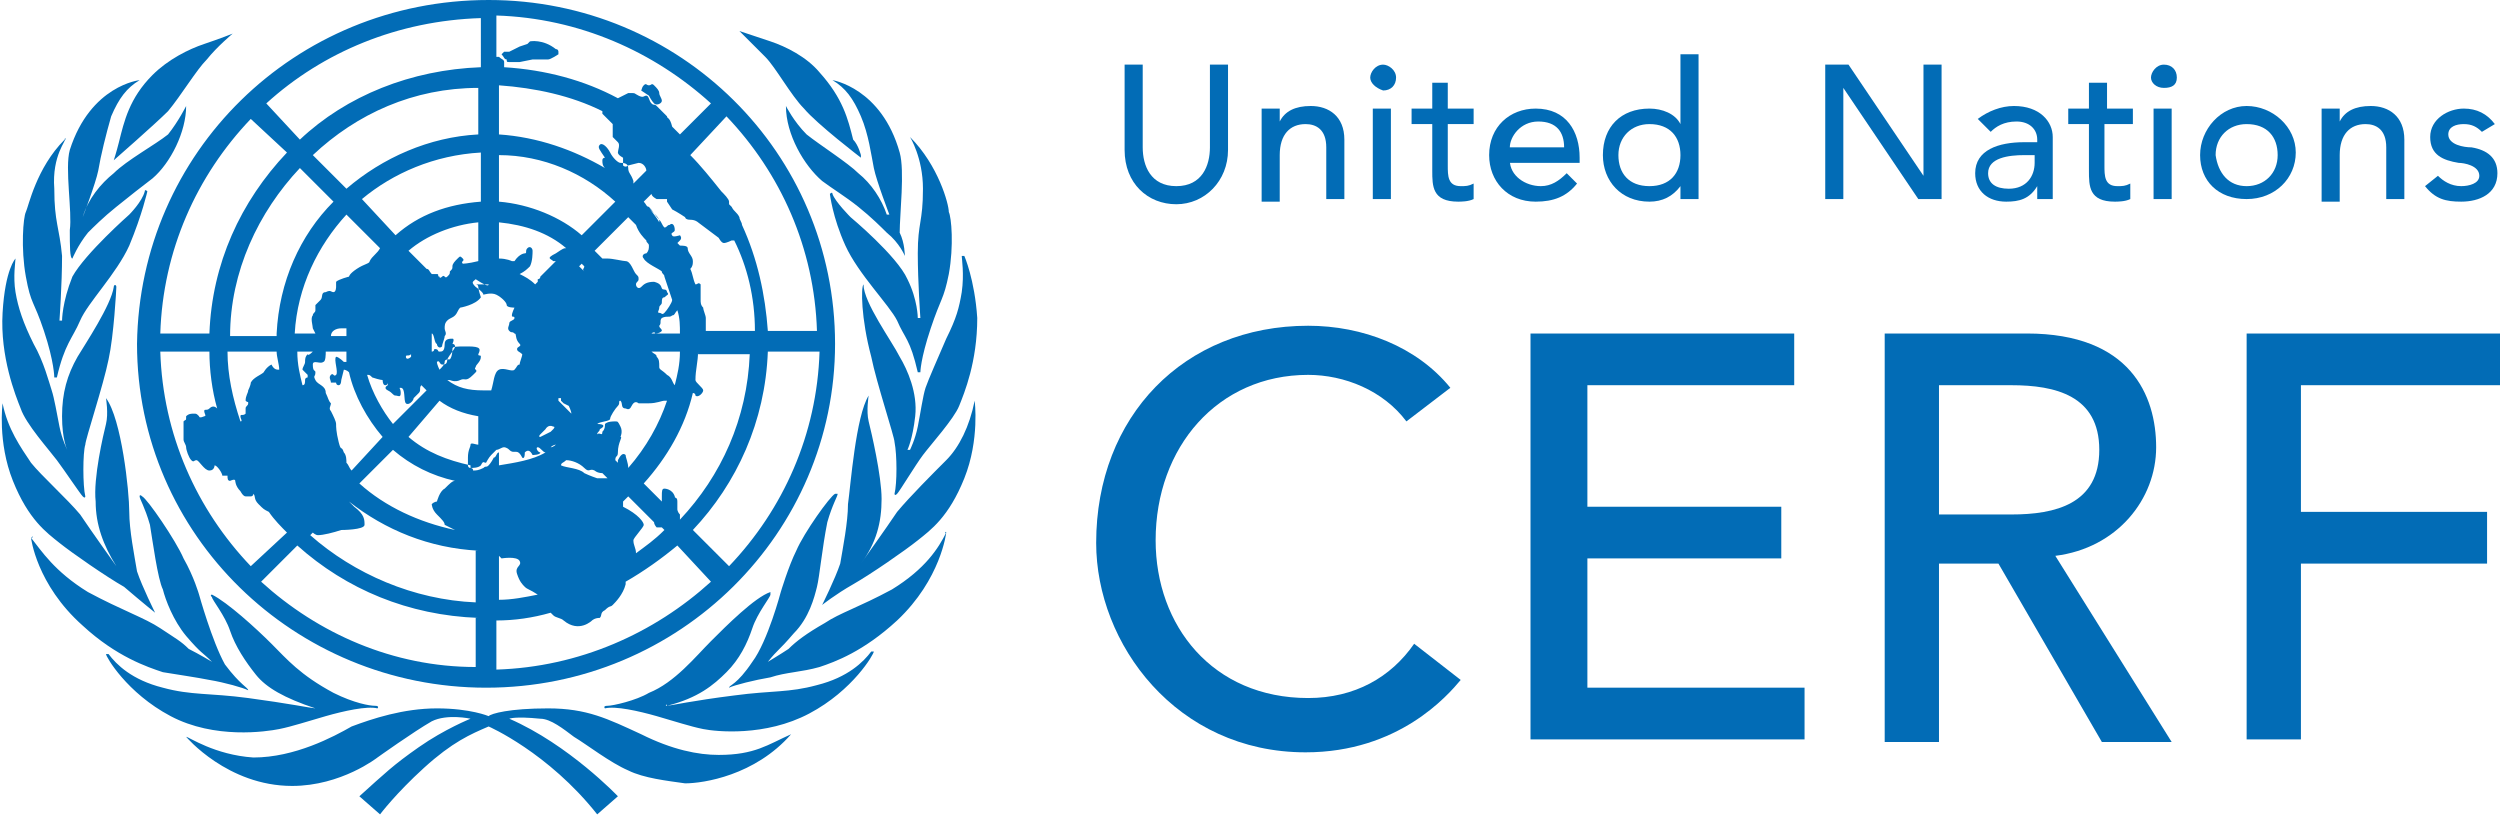 <?xml version="1.0" encoding="utf-8"?>
<!-- Generator: Adobe Illustrator 21.0.0, SVG Export Plug-In . SVG Version: 6.00 Build 0)  -->
<svg version="1.1" id="Layer_1" xmlns="http://www.w3.org/2000/svg" xmlns:xlink="http://www.w3.org/1999/xlink" x="0px" y="0px"
	 viewBox="0 0 96.7 31.7" style="enable-background:new 0 0 96.7 31.7;" xml:space="preserve">
<style type="text/css">
	.st0{fill:#026CB6;}
	.st1{fill-rule:evenodd;clip-rule:evenodd;fill:#026CB6;}
</style>
<g>
	<g>
		<g>
			<path class="st0" d="M44.2,2.5v3.2c0,0.7,0.3,1.5,1.3,1.5c1,0,1.3-0.8,1.3-1.5V2.5h0.7v3.3c0,1.2-0.9,2.1-2,2.1
				c-1.1,0-2-0.8-2-2.1V2.5H44.2z"/>
			<path class="st0" d="M48.8,4.2h0.7v0.5h0c0.2-0.4,0.6-0.6,1.2-0.6c0.7,0,1.3,0.4,1.3,1.3v2.3h-0.7V5.7c0-0.7-0.4-0.9-0.8-0.9
				c-0.6,0-1,0.4-1,1.2v1.8h-0.7V4.2z"/>
			<path class="st0" d="M53.5,2.5C53.7,2.5,54,2.7,54,3s-0.2,0.5-0.5,0.5C53.2,3.4,53,3.2,53,3S53.2,2.5,53.5,2.5z M53.1,4.2h0.7
				v3.5h-0.7V4.2z"/>
			<path class="st0" d="M57,4.8h-1v1.6c0,0.4,0,0.8,0.5,0.8c0.2,0,0.3,0,0.5-0.1v0.6c-0.2,0.1-0.5,0.1-0.6,0.1c-1,0-1-0.6-1-1.2V4.8
				h-0.8V4.2h0.8v-1H56v1h1V4.8z"/>
			<path class="st0" d="M58.4,6.2c0,0.6,0.6,1,1.2,1c0.4,0,0.7-0.2,1-0.5L61,7.1c-0.4,0.5-0.9,0.7-1.6,0.7c-1.1,0-1.8-0.8-1.8-1.8
				c0-1.1,0.8-1.8,1.8-1.8c1.2,0,1.7,0.9,1.7,1.9v0.2H58.4z M60.5,5.7c0-0.6-0.3-1-1-1c-0.7,0-1.1,0.6-1.1,1H60.5z"/>
			<path class="st0" d="M65.7,7.7H65V7.2h0c-0.3,0.4-0.7,0.6-1.2,0.6C62.7,7.8,62,7,62,6c0-1.1,0.7-1.8,1.8-1.8c0.5,0,1,0.2,1.2,0.6
				h0V2.1h0.7V7.7z M65,6c0-0.7-0.4-1.2-1.2-1.2c-0.7,0-1.2,0.5-1.2,1.2c0,0.7,0.4,1.2,1.2,1.2C64.6,7.2,65,6.7,65,6z"/>
			<path class="st0" d="M70.6,2.5h0.9l2.9,4.3h0V2.5h0.7v5.2h-0.9l-2.9-4.3h0v4.3h-0.7V2.5z"/>
			<path class="st0" d="M76.5,4.6c0.4-0.3,0.9-0.5,1.4-0.5c1,0,1.5,0.6,1.5,1.2v1.8c0,0.2,0,0.5,0,0.6h-0.6c0-0.2,0-0.4,0-0.5h0
				c-0.3,0.5-0.7,0.6-1.2,0.6c-0.7,0-1.2-0.4-1.2-1.1c0-0.9,0.9-1.2,1.9-1.2h0.5V5.4c0-0.4-0.3-0.7-0.8-0.7c-0.5,0-0.8,0.2-1,0.4
				L76.5,4.6z M78.3,6c-0.6,0-1.4,0.1-1.4,0.7c0,0.4,0.3,0.6,0.8,0.6c0.7,0,1-0.5,1-1V6H78.3z"/>
			<path class="st0" d="M82.4,4.8h-1v1.6c0,0.4,0,0.8,0.5,0.8c0.2,0,0.3,0,0.5-0.1v0.6c-0.2,0.1-0.5,0.1-0.6,0.1c-1,0-1-0.6-1-1.2
				V4.8H80V4.2h0.8v-1h0.7v1h1V4.8z"/>
			<path class="st0" d="M83.7,2.5c0.3,0,0.5,0.2,0.5,0.5S84,3.4,83.7,3.4S83.2,3.2,83.2,3S83.4,2.5,83.7,2.5z M83.4,4.2H84v3.5h-0.7
				V4.2z"/>
			<path class="st0" d="M86.9,4.1c1,0,1.9,0.8,1.9,1.8c0,1-0.8,1.8-1.9,1.8S85.1,7,85.1,6C85.1,5,85.9,4.1,86.9,4.1z M86.9,7.2
				c0.7,0,1.2-0.5,1.2-1.2c0-0.7-0.4-1.2-1.2-1.2c-0.7,0-1.2,0.5-1.2,1.2C85.8,6.7,86.2,7.2,86.9,7.2z"/>
			<path class="st0" d="M89.8,4.2h0.7v0.5h0c0.2-0.4,0.6-0.6,1.2-0.6c0.7,0,1.3,0.4,1.3,1.3v2.3h-0.7V5.7c0-0.7-0.4-0.9-0.8-0.9
				c-0.6,0-1,0.4-1,1.2v1.8h-0.7V4.2z"/>
			<path class="st0" d="M96,5.1c-0.2-0.2-0.4-0.3-0.7-0.3c-0.3,0-0.6,0.1-0.6,0.4c0,0.4,0.6,0.5,0.9,0.5c0.6,0.1,1,0.4,1,1
				c0,0.8-0.7,1.1-1.4,1.1c-0.6,0-1-0.1-1.4-0.6l0.5-0.4c0.2,0.2,0.5,0.4,0.9,0.4c0.3,0,0.7-0.1,0.7-0.4c0-0.4-0.6-0.5-0.8-0.5
				c-0.6-0.1-1.1-0.3-1.1-1c0-0.7,0.7-1.1,1.3-1.1c0.5,0,0.9,0.2,1.2,0.6L96,5.1z"/>
			<path class="st0" d="M54.4,16.3c-0.9-1.2-2.4-1.8-3.8-1.8c-3.5,0-5.9,2.8-5.9,6.4c0,3.3,2.2,6.1,5.9,6.1c1.8,0,3.2-0.8,4.1-2.1
				l1.8,1.4c-0.5,0.6-2.4,2.8-6,2.8c-5,0-8.1-4.2-8.1-8.1c0-4.9,3.4-8.4,8.2-8.4c2.1,0,4.2,0.8,5.5,2.4L54.4,16.3z"/>
			<path class="st0" d="M59.2,12.9h10.2v2h-8v4.7h7.5v2h-7.5v5h8.4v2H59.2V12.9z"/>
			<path class="st0" d="M72.9,12.9h5.5c4,0,5,2.4,5,4.4c0,2-1.5,3.9-3.9,4.2l4.5,7.2h-2.7l-4-6.9H75v6.9h-2.1V12.9z M75,19.9h2.8
				c1.7,0,3.4-0.4,3.4-2.5c0-2.1-1.7-2.5-3.4-2.5H75V19.9z"/>
			<path class="st0" d="M86.8,12.9h9.9v2H89v4.9h7.2v2H89v6.8h-2.1V12.9z"/>
		</g>
	</g>
	<g>
		<path class="st1" d="M21.4,16.5c-0.2-0.1-0.3,0.1-0.3,0.1l-0.2,0.2c0,0-0.1,0.1,0,0.1c0,0,0.2-0.1,0.2-0.1l0.2-0.1l0.1-0.1
			C21.4,16.6,21.5,16.5,21.4,16.5 M27,13.6c0,0.4-0.1,0.7-0.1,1.1c0,0.1,0.3,0.3,0.3,0.4c0,0.1-0.2,0.3-0.3,0.2
			c0-0.1-0.1-0.1-0.1-0.1c-0.3,1.3-1,2.5-1.9,3.5l0.7,0.7c0-0.1,0-0.1,0-0.2c0-0.2,0-0.3,0.1-0.3c0,0,0.3,0,0.4,0.3
			c0,0.1,0.1,0,0.1,0.2c0,0.1,0,0.3,0,0.3s0,0.1,0.1,0.2c0,0.1,0,0.1,0,0.2c1.6-1.7,2.6-3.9,2.7-6.4H27z M24.6,21.4
			c0.4-0.3,0.7-0.5,1.1-0.9l-0.1-0.1c-0.1,0-0.1,0-0.2,0c0,0-0.1-0.1-0.1-0.2l-1-1c-0.1,0.1-0.2,0.2-0.2,0.2l0,0.2
			c0.6,0.3,0.8,0.6,0.8,0.7c0,0.1-0.4,0.5-0.4,0.6C24.5,21.1,24.6,21.2,24.6,21.4C24.6,21.4,24.6,21.4,24.6,21.4z M19.3,21.5v1.7
			c0.5,0,1-0.1,1.5-0.2c-0.3-0.2-0.4-0.2-0.5-0.3c-0.1-0.1-0.2-0.2-0.3-0.5c-0.1-0.3,0.2-0.3,0.1-0.5c-0.1-0.2-0.7-0.1-0.7-0.1
			S19.5,21.7,19.3,21.5z M18.5,21.3c-1.9-0.1-3.6-0.8-5-1.9c0.1,0.1,0.2,0.2,0.2,0.2c0.4,0.3,0.4,0.5,0.4,0.7c0,0.2-0.9,0.2-0.9,0.2
			l0,0c-0.3,0.1-0.7,0.2-0.9,0.2c-0.1,0-0.2-0.1-0.2-0.1l-0.1,0.1c1.7,1.5,4,2.5,6.4,2.6V21.3z M10.8,14.3c0-0.2-0.1-0.5-0.1-0.7
			H8.8c0,0.9,0.2,1.8,0.5,2.7c0,0,0,0,0,0c0.1,0,0-0.1,0-0.2c0-0.1,0.1,0,0.2-0.1c0-0.1,0-0.1,0-0.2c0-0.1,0.1-0.1,0.1-0.2
			c0-0.1,0,0-0.1-0.1c0-0.2,0.1-0.3,0.1-0.4c0,0,0.1-0.2,0.1-0.3c0.1-0.2,0.4-0.3,0.5-0.4c0,0,0.1-0.2,0.3-0.3
			C10.6,14.3,10.7,14.3,10.8,14.3z M10.7,12.9c0.1-2,0.9-3.8,2.2-5.1l-1.3-1.3c-1.6,1.7-2.7,4-2.7,6.5H10.7z M13.4,7.3
			c1.4-1.2,3.2-2,5.1-2.1V3.4C16,3.4,13.8,4.4,12.1,6L13.4,7.3z M19.3,5.2c1.5,0.1,2.9,0.6,4.1,1.3c-0.1-0.1-0.1-0.2-0.1-0.3
			c0-0.1,0.1-0.1,0.1-0.1c-0.2-0.3-0.3-0.4-0.2-0.5c0.1-0.1,0.3,0.1,0.4,0.3c0.1,0.2,0.3,0.4,0.4,0.4c0.1,0,0.3,0,0.3,0.2
			c0,0.2,0.1,0.2,0.2,0.5c0,0,0,0.1,0,0.1L25,6.6c0-0.1-0.1-0.3-0.3-0.3l-0.4,0.1c0,0-0.1,0.1-0.2,0c0-0.1,0-0.3,0-0.3
			S23.9,6,23.9,5.9c0-0.1,0.1-0.3,0-0.4c-0.1-0.1-0.2-0.2-0.2-0.2S23.7,5,23.7,4.8c-0.1-0.1-0.4-0.4-0.4-0.4s0,0,0-0.1
			c-1.2-0.6-2.6-0.9-4-1V5.2z M24.9,7.8C25,7.9,25,8,25.1,8c0.1,0.2,0.3,0.3,0.4,0.5c0.1,0.1,0.1,0.2,0.2,0.3c0.1,0,0.1-0.1,0.2-0.1
			c0.1-0.1,0.2,0,0.2,0.2C26.1,9,25.9,9,26,9.1c0,0.1,0.3,0,0.3,0c0,0,0.1,0.1,0,0.2c-0.1,0.1-0.1,0.1-0.1,0.1c0,0,0.1,0.1,0.1,0.1
			c0.1,0,0.3,0,0.3,0.1c0,0.2,0.2,0.3,0.2,0.5c0,0.1,0,0.2-0.1,0.3c0.1,0.2,0.1,0.4,0.2,0.6c0.1,0,0.1-0.1,0.2,0c0,0,0,0,0,0
			s0,0.2,0,0.3c0,0.1,0,0.2,0,0.3c0,0.1,0,0.2,0.1,0.3c0,0.1,0.1,0.3,0.1,0.4l0,0c0,0.2,0,0.3,0,0.5h1.9c0-1.3-0.3-2.5-0.8-3.5
			c0,0-0.1,0-0.1,0c0,0-0.2,0.1-0.3,0.1c-0.1,0-0.2-0.2-0.2-0.2S27,8.6,27,8.6c0,0-0.1-0.1-0.3-0.1c-0.2,0-0.2-0.1-0.2-0.1
			S26.2,8.2,26,8.1l-0.2-0.3c0,0,0-0.1,0-0.1c0,0-0.4,0-0.4,0s-0.2-0.1-0.2-0.2L24.9,7.8C24.9,7.8,24.9,7.8,24.9,7.8z M32.3,13.3
			c0,7.3-6,13.3-13.5,13.3c-7.4,0-13.5-5.9-13.5-13.3C5.4,5.9,11.4,0,18.9,0C26.3,0,32.3,5.9,32.3,13.3z M18.9,11L18.9,11
			c-0.2,0-0.4,0-0.5,0c0,0,0.1,0,0.1,0.1c0,0.1,0.1,0.4,0.1,0.4c-0.2,0.3-0.8,0.4-0.8,0.4c-0.1,0.1-0.1,0.2-0.2,0.3
			c-0.1,0.1-0.2,0.1-0.3,0.2c-0.1,0.1-0.1,0.2-0.1,0.3c0,0.1,0.1,0.2,0,0.3c0,0.1-0.1,0.3-0.1,0.4c-0.1,0.1-0.2,0-0.2-0.1
			c-0.1,0-0.1-0.4-0.2-0.4c0,0,0,0,0,0c0,0.1,0,0.1,0,0.2c0,0.2,0,0.3,0,0.5c0.1,0,0.1-0.1,0.1-0.1c0.2,0,0.1,0.1,0.2,0.1
			c0.1,0,0.2,0,0.2-0.3c0-0.2,0.2-0.2,0.3-0.2c0.1,0,0,0.2,0,0.2c0,0,0.1,0,0.1,0.1c0,0.1-0.2,0.3-0.3,0.5c0,0.2-0.1,0.2-0.2,0.2
			c-0.1,0-0.1-0.2-0.2-0.1c0,0.1,0.1,0.3,0.1,0.3c0.1-0.1,0.2-0.2,0.2-0.3c0-0.1,0.1-0.1,0.2-0.1c0.1-0.1,0.1-0.4,0.1-0.4
			c0-0.1,0.1-0.1,0.6-0.1c0.5,0,0.5,0.1,0.4,0.3c0,0.1,0.1,0,0.1,0.1c0,0.2-0.2,0.3-0.2,0.4c-0.1,0.1,0.1,0.1,0,0.2
			c-0.1,0.1-0.1,0.1-0.1,0.1c-0.3,0.3-0.3,0.1-0.5,0.2c-0.2,0.1-0.4,0-0.4,0c0,0-0.1,0-0.1,0c0.4,0.3,0.8,0.4,1.4,0.4
			c0.1,0,0.2,0,0.3,0c0.1-0.3,0.1-0.7,0.3-0.8c0.2-0.1,0.5,0.1,0.6,0c0.1-0.1,0.1-0.2,0.2-0.2c0-0.1,0.1-0.3,0.1-0.4
			c-0.1-0.1-0.2-0.1-0.2-0.2c0-0.1,0.2-0.1,0.1-0.2c-0.2-0.2-0.1-0.4-0.2-0.4c-0.1-0.1-0.1,0-0.2-0.1c-0.1-0.1,0-0.2,0-0.3
			c0-0.1,0.2-0.1,0.2-0.2c0-0.1-0.1,0-0.1-0.1c0-0.1,0.1-0.3,0.1-0.3s-0.3,0-0.3-0.1c0-0.1-0.2-0.3-0.4-0.4c-0.2-0.1-0.5,0-0.5,0
			c0-0.1-0.3-0.3-0.3-0.3c-0.2-0.2-0.1-0.2,0-0.3C18.7,11,18.9,11.1,18.9,11C18.9,11.1,18.9,11,18.9,11z M26.7,6
			c0.4,0.4,0.8,0.9,1.2,1.4c0.1,0.1,0.3,0.3,0.3,0.4c0,0.1,0,0.1,0,0.1c0,0,0.1,0.1,0.1,0.1c0,0,0,0,0,0c0.1,0.2,0.2,0.2,0.3,0.4
			c0,0.1,0.1,0.2,0.1,0.3c0.6,1.3,0.9,2.7,1,4.1h1.9c-0.1-3.2-1.4-6.1-3.5-8.3L26.7,6z M19.5,2.6c1.6,0.1,3.1,0.5,4.4,1.2l0.4-0.2
			c0,0-0.1,0,0.1,0c0.2,0,0.1,0,0.3,0.1c0.2,0.1,0.2,0,0.3,0c0.1,0,0.1,0.2,0.2,0.3c0.1,0.1,0.1,0,0.2,0.1c0.1,0.1,0.3,0.3,0.4,0.4
			c0,0.1,0.1,0,0.2,0.4c0,0,0.2,0.2,0.3,0.3l1.2-1.2c-2.2-2-5.1-3.3-8.3-3.4v1.6c0,0,0,0,0.1,0c0.1,0.1,0.2,0.1,0.2,0.2
			C19.5,2.6,19.5,2.6,19.5,2.6z M11.6,5.4c1.8-1.7,4.3-2.7,7-2.8V0.7c-3.2,0.1-6.1,1.3-8.3,3.3L11.6,5.4z M8.1,12.9
			c0.1-2.7,1.2-5.1,3-7L9.7,4.6c-2.1,2.2-3.4,5.1-3.5,8.3H8.1z M11.1,20.6c-0.2-0.2-0.5-0.5-0.7-0.8c-0.2-0.1-0.2-0.1-0.4-0.3
			c-0.2-0.2-0.1-0.3-0.2-0.4c0,0,0,0.1-0.1,0.1c0,0-0.1,0-0.2,0c-0.1,0-0.2-0.2-0.2-0.2c-0.2-0.2-0.2-0.4-0.2-0.4c0-0.1-0.2,0-0.2,0
			c-0.1,0-0.1-0.1-0.1-0.2c-0.1,0-0.2,0-0.2,0c0-0.1-0.2-0.4-0.3-0.4c0,0,0,0.2-0.2,0.2c-0.2,0-0.4-0.4-0.5-0.4
			c-0.1,0-0.1,0.1-0.2,0c-0.1-0.1-0.2-0.4-0.2-0.5c0-0.1-0.1-0.2-0.1-0.3c0-0.1,0-0.6,0-0.7c0.1-0.1,0.1,0,0.1-0.2
			C7.3,16,7.4,16,7.5,16c0.1,0,0.1,0,0.2,0.1c0,0.1,0.2,0,0.2,0c0.1,0,0-0.1,0-0.2c0-0.1,0.1,0,0.2-0.1c0.1-0.1,0.2-0.1,0.3,0l0,0
			c-0.2-0.7-0.3-1.5-0.3-2.2H6.2c0.1,3.2,1.4,6.1,3.5,8.3L11.1,20.6z M18.5,23.9c-2.7-0.1-5.1-1.1-7-2.8l-1.4,1.4
			c2.2,2,5.1,3.3,8.3,3.3V23.9z M26.2,21.1c-0.6,0.5-1.3,1-2,1.4c0,0,0,0,0,0.1c-0.1,0.4-0.4,0.7-0.5,0.8c-0.1,0.1-0.1,0-0.3,0.2
			c-0.2,0.1-0.1,0.2-0.2,0.3C23,23.9,22.9,24,22.9,24s-0.5,0.5-1.1,0c-0.1-0.1-0.3-0.1-0.4-0.2l-0.1-0.1c-0.7,0.2-1.4,0.3-2.1,0.3
			v1.9c3.2-0.1,6.1-1.4,8.3-3.4L26.2,21.1z M29.7,13.6c-0.1,2.7-1.2,5.1-2.9,6.9l1.4,1.4c2.1-2.2,3.4-5.1,3.5-8.3H29.7z M25.2,12.9
			h1.1c0-0.3,0-0.6-0.1-0.9c-0.1,0.1-0.1,0.2-0.2,0.2c-0.1,0.1-0.2,0-0.4,0.1c-0.1,0.1,0,0.2-0.1,0.3c0,0.1,0.1,0.1,0.1,0.2
			c-0.1,0.1-0.2,0.1-0.3,0.1C25.4,12.9,25.3,12.8,25.2,12.9z M23,9.7c0.1,0.1,0.2,0.2,0.3,0.3c0,0,0.1,0,0.2,0
			c0.2,0,0.6,0.1,0.7,0.1c0.2,0,0.3,0.4,0.4,0.5c0.1,0.1,0.1,0.1,0.1,0.2c0,0.1-0.1,0.1-0.1,0.2c0,0.1,0.1,0.2,0.2,0.1
			c0.1-0.1,0.2-0.2,0.5-0.2c0.4,0.1,0.2,0.3,0.4,0.3c0.1,0,0.1,0.1,0.1,0.1c0.1,0.1,0,0.1-0.1,0.2c-0.1,0-0.1,0.1-0.1,0.2
			c0,0.1-0.1,0.1-0.1,0.2c0,0.1-0.1,0.2,0,0.2c0.1,0,0.1,0.1,0.2,0c0.1-0.1,0.3-0.4,0.3-0.5l0,0c-0.1-0.3-0.2-0.6-0.3-0.9
			c0-0.1-0.1-0.1-0.1-0.2c-0.1-0.1-0.6-0.3-0.7-0.5c-0.1-0.1,0-0.2,0.1-0.2c0.1-0.1,0.1-0.2,0.1-0.3c0-0.1-0.1-0.1-0.1-0.2
			c-0.1-0.1-0.3-0.3-0.4-0.6c-0.1-0.1-0.2-0.2-0.3-0.3L23,9.7z M19.3,7.8c1.2,0.1,2.4,0.6,3.2,1.3l1.3-1.3C22.6,6.7,21,6,19.3,6V7.8
			z M15.3,9.1c0.9-0.8,2-1.2,3.3-1.3V5.9c-1.8,0.1-3.4,0.8-4.6,1.8L15.3,9.1z M14.3,10.1c0.1-0.2,0.3-0.3,0.4-0.5l-1.3-1.3
			c-1.1,1.2-1.9,2.8-2,4.6l0.8,0c0,0-0.1-0.2-0.1-0.2c0-0.1-0.1-0.4,0-0.5c0-0.1,0.1-0.1,0.1-0.2c0-0.1,0-0.2,0-0.2
			c0,0,0.1-0.1,0.2-0.2c0.1-0.1,0-0.3,0.2-0.3c0.2-0.1,0.2,0,0.3,0c0.1,0,0.1-0.2,0.1-0.2s0-0.1,0-0.2c0.1-0.1,0.5-0.2,0.5-0.2
			s0-0.1,0.3-0.3C14.1,10.2,14.3,10.2,14.3,10.1z M13.4,12.9c0-0.1,0-0.2,0-0.2c-0.1,0-0.1,0-0.2,0c-0.2,0-0.4,0.1-0.4,0.3H13.4z
			 M12.1,13.6h-0.6c0,0.5,0.1,0.9,0.2,1.3c0.1,0,0.1-0.1,0.1-0.2c0-0.1,0.1-0.1,0.1-0.1c0-0.1,0-0.1,0-0.1c0,0-0.1-0.1-0.2-0.2
			c0-0.1,0.1-0.2,0.1-0.3c0-0.1,0-0.2,0.1-0.3C11.9,13.7,11.9,13.8,12.1,13.6z M14.8,16.9c-0.6-0.7-1.1-1.6-1.3-2.5c0,0,0,0,0,0
			c-0.1-0.1-0.2-0.1-0.2-0.1s-0.1,0.4-0.1,0.4c0,0,0,0.2-0.1,0.2c-0.1,0-0.1-0.1-0.1-0.1s-0.1,0-0.2,0c0-0.1-0.1-0.2,0-0.3
			c0.1-0.1,0.1,0.1,0.2,0c0.1-0.1-0.1-0.6,0-0.7c0.1,0,0.3,0.2,0.3,0.2c0,0,0.1,0,0.1,0c0-0.1,0-0.2,0-0.4h-0.8c0,0.1,0,0.4-0.1,0.4
			c-0.1,0.1-0.4-0.1-0.4,0.1c0,0.3,0.1,0.2,0.1,0.3c0,0.2-0.1,0.1,0,0.3c0.1,0.2,0.4,0.2,0.4,0.5c0.1,0.2,0.1,0.3,0.2,0.4
			c0,0.1-0.1,0.2,0,0.3c0.1,0.2,0.2,0.4,0.2,0.5c0,0.1,0,0.3,0.1,0.7c0.1,0.4,0.1,0.1,0.2,0.4c0.1,0.1,0.1,0.3,0.1,0.4
			c0.1,0.1,0.1,0.2,0.2,0.3L14.8,16.9z M17.6,18.6c-0.9-0.2-1.7-0.6-2.4-1.2l-1.3,1.3c1,0.9,2.3,1.5,3.7,1.8
			c-0.2-0.1-0.4-0.2-0.4-0.2c0-0.1-0.1-0.2-0.3-0.4c-0.2-0.2-0.2-0.4-0.2-0.4c0.1-0.1,0.2-0.1,0.2-0.1s0.1-0.4,0.3-0.5
			C17.4,18.7,17.5,18.6,17.6,18.6z M21.9,17.8c-0.1,0.1-0.2,0.1-0.2,0.2c0,0,0,0,0,0c0.2,0.1,0.7,0.1,0.9,0.3
			c0.2,0.1,0.5,0.2,0.5,0.2c0.2,0,0.4,0,0.4,0l-0.2-0.2c-0.2,0-0.3-0.1-0.3-0.1c-0.2-0.1-0.2,0.1-0.4-0.1
			C22.4,17.9,22.1,17.8,21.9,17.8z M26.1,14.9c0.1-0.4,0.2-0.8,0.2-1.3h-1.1c0.1,0.1,0.2,0.1,0.2,0.2c0.1,0.1,0.1,0.2,0.1,0.4
			c0,0.1,0.1,0.1,0.3,0.3C26,14.6,26,14.8,26.1,14.9C26.1,14.9,26.1,14.9,26.1,14.9z M23.2,16.6c0,0.1-0.1,0.1-0.1,0.2c0,0,0,0,0,0
			c0.1-0.1,0.2,0.1,0.2-0.1c0.1-0.1,0.1-0.2,0.1-0.3c0.1-0.1,0.3-0.1,0.4-0.1c0.1,0,0.1,0,0.2,0.2c0.1,0.2,0,0.4,0,0.4
			c0.1,0-0.1,0.2-0.1,0.6c0,0.2-0.1,0.1-0.1,0.3l0,0l0.1,0.1c0,0,0-0.1,0-0.1c0.1-0.2,0.2-0.3,0.3-0.2c0,0.1,0.1,0.3,0.1,0.5
			c0.7-0.8,1.2-1.7,1.5-2.6l-0.1,0c-0.1,0-0.3,0.1-0.6,0.1c-0.2,0-0.4,0-0.4,0s-0.1-0.1-0.2,0c-0.1,0.1-0.1,0.3-0.3,0.2
			c-0.2,0-0.1-0.2-0.2-0.3c-0.1,0,0,0.1-0.1,0.2c-0.1,0.1-0.3,0.4-0.3,0.5c0,0.1-0.4,0.1-0.5,0.2C23.4,16.4,23.4,16.5,23.2,16.6z
			 M21.6,15.5l0.5,0.5c0-0.1-0.1-0.3-0.1-0.3l-0.2-0.1l-0.1-0.1l0-0.1l-0.1,0L21.6,15.5z M21.3,17.3c0.1,0,0.2-0.1,0.2-0.1
			C21.5,17.2,21.4,17.2,21.3,17.3C21.3,17.3,21.3,17.3,21.3,17.3z M15.8,16.9c0.7,0.6,1.5,0.9,2.4,1.1c0,0,0,0.1,0,0.1
			c0,0,0.1,0,0.1,0.1c0.1,0,0.2,0,0.4-0.1c0.1-0.1,0.1,0,0.2-0.1c0,0,0.1-0.1,0.2-0.3c0.1,0,0.1-0.2,0.2-0.2l0,0.5
			c0.6-0.1,1.3-0.2,1.8-0.5c-0.1,0-0.2-0.2-0.3-0.2c-0.1,0,0,0.2,0.1,0.2c0,0.1-0.3,0.1-0.3,0.1c-0.1-0.2-0.2-0.2-0.3-0.1
			c0,0.3-0.1,0.2-0.1,0.2c-0.2-0.4-0.3-0.1-0.5-0.3c-0.1-0.1-0.2-0.1-0.2-0.1c-0.1,0-0.2,0.1-0.3,0.1c0,0-0.1,0.1-0.2,0.2
			c-0.1,0.1-0.2,0.3-0.2,0.3c-0.1,0-0.1-0.1-0.2,0.1c-0.1,0.1-0.3,0.1-0.4,0.1c-0.1,0-0.1-0.1-0.1-0.1c0,0,0-0.1,0-0.1
			c0-0.1,0-0.1,0-0.2c0-0.3,0.1-0.4,0.1-0.5c0-0.1,0.2,0,0.3,0v-0.4l0-0.1c0,0,0-0.1,0-0.1v-0.5c-0.6-0.1-1.1-0.3-1.5-0.6L15.8,16.9
			z M15.9,13.8c0,0,0-0.1,0-0.1c-0.1,0.1-0.2,0-0.2,0.1C15.7,13.9,15.8,13.9,15.9,13.8z M14.2,14.5c0.2,0.7,0.6,1.4,1,1.9l1.3-1.3
			c-0.1-0.1-0.1-0.1-0.2-0.2c0,0,0,0,0,0c-0.1,0.1,0,0.2-0.1,0.3c-0.1,0.1-0.1,0.1-0.2,0.2c0,0.1-0.2,0.3-0.3,0.2
			c-0.1-0.1,0-0.6-0.2-0.6c-0.1,0,0,0,0,0.2c0,0.2-0.1,0.1-0.2,0.1c-0.1,0-0.1-0.1-0.3-0.2c-0.2-0.1,0-0.2,0-0.2S15,14.7,15,14.8
			c0,0,0,0.1-0.1,0.1c-0.1,0-0.1-0.2-0.1-0.2s-0.1,0-0.4-0.1C14.3,14.5,14.3,14.5,14.2,14.5z M18.5,8.6c-1,0.1-2,0.5-2.7,1.1
			l0.7,0.7c0.1,0,0.1,0.1,0.2,0.2c0.1,0,0.1,0,0.2,0c0.1,0,0,0.1,0.1,0.1c0,0.1,0.1,0,0.1,0c0.1-0.1,0.1,0.1,0.2,0
			c0.1-0.1,0.1-0.1,0.1-0.2c0.1-0.1,0.1-0.1,0.1-0.2c0-0.1,0.1-0.2,0.2-0.3c0.1-0.1,0.1-0.1,0.2,0c0.1,0.1-0.1,0.1,0,0.2
			c0,0,0.2,0,0.6-0.1V8.6z M21.9,9.6c-0.7-0.6-1.6-0.9-2.6-1v1.4c0.3,0,0.5,0.1,0.5,0.1s0,0,0.1,0c0.2-0.3,0.4-0.3,0.4-0.3
			c0.1,0,0-0.1,0.1-0.2c0.1-0.1,0.2,0,0.2,0.1c0,0.1,0,0.4-0.1,0.6c-0.1,0.1-0.2,0.2-0.4,0.3c0.2,0.1,0.4,0.2,0.6,0.4l0.1-0.1
			c0,0,0-0.1,0-0.1s0.1,0,0.1-0.1l0.6-0.6c0,0,0,0-0.1,0c-0.1-0.1-0.3-0.1,0.1-0.3C21.8,9.6,21.8,9.6,21.9,9.6z M22.6,10.3
			c0,0-0.1-0.1-0.1-0.1l-0.1,0.1c0.1,0.1,0.2,0.2,0.2,0.2C22.5,10.4,22.6,10.4,22.6,10.3z M24.9,3.3c0.1-0.1,0.1,0,0.2,0
			c0.1,0,0.1-0.1,0.2,0c0.1,0.1,0.2,0.2,0.2,0.3c0,0.1,0.1,0.2,0.1,0.3c0,0.1-0.2,0.2-0.3,0.1c-0.1-0.1-0.2-0.3-0.2-0.3l-0.3-0.2
			C24.8,3.6,24.8,3.4,24.9,3.3z M19.4,2.1c0,0,0.1-0.1,0.1-0.1c0.1,0,0.2,0,0.2,0l0.4-0.2l0.3-0.1l0.1-0.1c0,0,0.5-0.1,1,0.3
			c0.1,0,0.1,0.1,0.1,0.1l0,0.1c0,0-0.3,0.2-0.4,0.2c-0.1,0-0.3,0-0.3,0l-0.3,0l-0.5,0.1c0,0-0.2,0-0.4,0c-0.1,0-0.1,0-0.1-0.1
			C19.5,2.3,19.5,2.2,19.4,2.1L19.4,2.1 M25.1,8c0.1,0.1,0.3,0.4,0.4,0.5c0,0,0,0,0,0.1C25.4,8.4,25.2,8.2,25.1,8"/>
		<g>
			<path class="st1" d="M25.8,27.3c0.1,0,1-0.2,2.6-0.4c1.5-0.2,2.1-0.1,3.2-0.4c1.2-0.3,1.8-0.9,2.1-1.3c0,0,0.1,0,0.1,0
				c0,0.1-0.8,1.5-2.5,2.4c-1.7,0.9-3.6,0.7-4.1,0.6c-0.5-0.1-1.1-0.3-1.8-0.5c-0.7-0.2-1.6-0.4-2-0.3c0,0-0.1-0.1,0.1-0.1
				c0.2,0,1.1-0.2,1.6-0.5c1-0.4,1.8-1.4,2.4-2c0.6-0.6,1.7-1.7,2.3-1.9c0,0,0,0,0,0.1c0,0.1-0.5,0.7-0.7,1.3
				c-0.2,0.6-0.5,1.2-1,1.7C27.6,26.5,27,27,25.8,27.3C25.8,27.2,25.7,27.3,25.8,27.3 M36.6,20.6c0,0-0.2,1.8-1.9,3.4
				c-1.3,1.2-2.4,1.6-3,1.8C31,26,30.4,26,29.8,26.2c-0.6,0.1-1.4,0.3-1.6,0.4c0,0-0.1,0,0,0c0-0.1,0.3-0.1,0.9-1
				c0.6-0.8,1.1-2.7,1.1-2.7s0.3-1,0.6-1.6c0.3-0.7,1.3-2.1,1.5-2.2c0,0,0.1,0,0.1,0c0,0.1-0.2,0.4-0.4,1.1c-0.2,1-0.3,2.1-0.4,2.5
				c-0.1,0.4-0.3,1.2-0.9,1.8c-0.6,0.7-0.6,0.6-1,1.1c-0.1,0.1,0,0,0,0s0.5-0.3,0.8-0.5c0.3-0.3,0.7-0.6,1.4-1
				c0.6-0.4,1.3-0.6,2.6-1.3C35.8,22,36.3,21.2,36.6,20.6C36.5,20.7,36.6,20.5,36.6,20.6z M33.6,15.3c0,0-0.1,0.6,0,1
				c0.1,0.4,0.5,2.1,0.5,3c0,0.9-0.2,1.7-0.8,2.5l0,0c0,0,1-1.4,1.4-2c0.5-0.6,1.4-1.5,1.9-2c0.5-0.5,0.9-1.3,1.1-2.3h0
				c0,0,0.2,1.5-0.4,3c-0.6,1.5-1.3,2-1.8,2.4c-0.5,0.4-1.8,1.3-2.5,1.7c-0.7,0.4-1.2,0.8-1.2,0.8s0,0,0,0c0,0,0.5-1,0.7-1.6
				c0.1-0.6,0.3-1.6,0.3-2.3C32.9,18.8,33.1,16.1,33.6,15.3L33.6,15.3z M33.4,11C33.4,11,33.3,10.9,33.4,11
				c-0.1,0.1-0.1,1.3,0.3,2.8c0.2,1,0.9,3.1,0.9,3.3c0.1,0.5,0.1,1.6,0,2c0,0,0,0.1,0.1,0c0.1-0.1,0.7-1.1,1-1.5
				c0.3-0.4,1.2-1.4,1.4-1.9c0.2-0.5,0.7-1.7,0.7-3.4c-0.1-1.5-0.5-2.4-0.5-2.4s-0.1,0-0.1,0c0,0.1,0.1,0.7,0,1.4
				c-0.1,0.6-0.2,1-0.6,1.8c-0.3,0.7-0.7,1.6-0.8,1.9c-0.1,0.3-0.2,1-0.3,1.5c-0.1,0.5-0.3,0.9-0.3,0.9l-0.1,0c0,0,0.2-0.4,0.3-1.3
				c0.1-0.9-0.3-1.8-0.6-2.3C34.5,13.2,33.4,11.7,33.4,11z M35.2,5.3C35.1,5.2,35.2,5.3,35.2,5.3c0,0,0.5,0.8,0.5,2
				c0,1.3-0.2,1.3-0.2,2.5c0,1.1,0.1,2.5,0.1,2.5l-0.1,0c0,0,0-0.7-0.4-1.5c-0.4-0.9-2.2-2.4-2.2-2.4s-0.6-0.6-0.7-0.9
				c0-0.1-0.1,0-0.1,0s0.1,0.9,0.6,2c0.5,1.1,1.7,2.3,2,2.9c0.3,0.7,0.5,0.7,0.8,2l0.1,0c0,0,0-0.5,0.4-1.7c0.4-1.2,0.5-1.1,0.7-2.1
				c0.2-1.1,0.1-2.2,0-2.4C36.7,7.9,36.3,6.4,35.2,5.3z M35,9.9c0,0-0.2-0.5-0.7-0.9c-0.2-0.2-0.6-0.6-1.1-1c-0.5-0.4-1-0.7-1.4-1
				c-0.7-0.6-1.4-1.8-1.4-2.9c0,0,0.3,0.6,0.8,1.1c0.5,0.4,1.6,1.1,2,1.5c0.5,0.4,0.9,1,1.1,1.6l0.1,0c0,0-0.5-1.3-0.6-1.8
				c-0.1-0.5-0.2-1.3-0.5-2c-0.3-0.7-0.6-1.1-1.1-1.4c0,0,0,0,0,0s1.9,0.3,2.6,2.8c0.2,0.7,0,2.4,0,3.1C35,9.4,35,9.9,35,9.9L35,9.9
				z M28.6,1.2c0,0,0.6,0.2,1.2,0.4c0.6,0.2,1.4,0.6,1.9,1.2c0.9,1,1.1,1.8,1.3,2.6C33.2,5.6,33.3,6,33.3,6c0,0,0,0.1,0,0.1
				s-1.7-1.3-2.2-1.9c-0.5-0.5-1.1-1.6-1.5-2C29.2,1.8,28.6,1.2,28.6,1.2z M7.2,28.5c0,0,1.6,1.9,4.1,1.9c1.9,0,3.3-1.1,3.3-1.1
				s1.4-1,2.1-1.4c0.6-0.3,1.5-0.1,1.5-0.1s-1,0.4-2,1.1c-1,0.7-1.3,1-2.3,1.9l0.8,0.7c0,0,0.6-0.8,1.7-1.8c1.1-1,1.8-1.3,2.5-1.6
				c0,0,2.3,1,4.2,3.4l0.8-0.7c0,0-1.9-2-4.2-3c0,0,0.2-0.1,1.2,0c0.4,0,0.9,0.4,1.3,0.7c0.5,0.3,1.4,1,2.1,1.3
				c0.6,0.3,1.5,0.4,2.2,0.5c0.7,0,2.7-0.3,4.1-1.9c0,0,0-0.1,0,0c-0.9,0.4-1.4,0.8-2.8,0.8c-0.8,0-1.8-0.2-3-0.8
				c-1.3-0.6-2.1-1-3.6-1c-1.5,0-2.2,0.2-2.3,0.3c0,0-0.7-0.3-2-0.3c-1.3,0-2.5,0.4-3.3,0.7c-0.7,0.4-2.2,1.2-3.8,1.2
				C8.3,29.2,7.3,28.5,7.2,28.5C7.2,28.5,7.2,28.5,7.2,28.5z M12.2,27.4c-0.1,0-1.1-0.2-2.6-0.4c-1.5-0.2-2.2-0.1-3.3-0.4
				c-1.2-0.3-1.8-0.9-2.1-1.3c0,0-0.1,0-0.1,0c0,0.1,0.8,1.5,2.5,2.4c1.7,0.9,3.7,0.6,4.2,0.5c0.5-0.1,1.1-0.3,1.8-0.5
				c0.7-0.2,1.6-0.4,2-0.3c0,0,0.1-0.1-0.1-0.1c-0.2,0-0.8-0.1-1.6-0.5c-1.3-0.7-1.8-1.3-2.4-1.9c-0.6-0.6-1.7-1.6-2.3-1.9
				c0,0-0.1,0,0,0.1c0,0.1,0.5,0.7,0.7,1.3c0.2,0.6,0.6,1.2,1,1.7C10.3,26.6,11,27,12.2,27.4C12.2,27.3,12.2,27.4,12.2,27.4z
				 M1.2,20.8c0,0,0.2,1.8,2,3.4c1.3,1.2,2.5,1.6,3.1,1.8c0.6,0.1,1.3,0.2,1.8,0.3c0.6,0.1,1.3,0.3,1.5,0.4c0,0,0.1,0,0,0
				c0-0.1-0.3-0.2-0.9-1C8.2,24.8,7.7,23,7.7,23s-0.2-0.7-0.6-1.4c-0.3-0.7-1.4-2.3-1.6-2.4c0,0-0.1-0.1-0.1,0
				c0,0.1,0.2,0.4,0.4,1.1c0.1,0.6,0.3,2.1,0.5,2.5c0.1,0.4,0.4,1.2,0.9,1.8c0.6,0.7,0.6,0.6,1,1c0.1,0.1,0,0,0,0s-0.5-0.3-0.9-0.5
				c-0.3-0.3-0.5-0.4-1.1-0.8c-0.6-0.4-1.5-0.7-2.8-1.4C2.1,22.1,1.6,21.3,1.2,20.8C1.3,20.8,1.3,20.7,1.2,20.8z M4.1,15.4
				c0,0,0.1,0.6,0,1c-0.1,0.4-0.5,2.1-0.4,3c0,0.9,0.3,1.7,0.8,2.5l0,0c0,0-1-1.4-1.4-2c-0.5-0.6-1.5-1.5-1.9-2
				c-0.4-0.6-0.9-1.3-1.1-2.3h0c0,0-0.2,1.5,0.4,3c0.6,1.5,1.3,2,1.8,2.4c0.5,0.4,1.8,1.3,2.5,1.7C5.5,23.3,6,23.7,6,23.7s0,0,0,0
				c0,0-0.5-1-0.7-1.6c-0.1-0.6-0.3-1.6-0.3-2.3C5,19,4.7,16.2,4.1,15.4L4.1,15.4z M4.4,11.1c0-0.1,0.1-0.1,0.1,0
				c0,0.1-0.1,1.9-0.3,2.8c-0.2,1-0.9,3.1-0.9,3.3c-0.1,0.3-0.1,1.6,0,2c0,0,0,0.1-0.1,0c-0.1-0.1-0.7-1-1-1.4
				c-0.3-0.4-1.2-1.4-1.4-2c-0.2-0.5-0.8-2-0.7-3.7c0.1-1.7,0.5-2.1,0.5-2.1s0.1,0,0,0c0,0.1-0.1,0.7,0,1.3c0.1,0.6,0.3,1.2,0.7,2
				c0.4,0.7,0.6,1.5,0.7,1.8c0.1,0.3,0.2,0.9,0.3,1.4c0.1,0.5,0.3,0.9,0.3,0.9l0,0c0,0-0.2-0.4-0.2-1.3c0-0.9,0.2-1.6,0.6-2.3
				C3.3,13.3,4.3,11.8,4.4,11.1z M2.5,5.4C2.5,5.3,2.6,5.4,2.5,5.4C2.6,5.4,2,6,2.1,7.3c0,1.3,0.2,1.5,0.3,2.6
				c0,1.1-0.1,2.5-0.1,2.5l0.1,0c0,0,0-0.7,0.4-1.7c0.5-0.9,2.2-2.4,2.2-2.4s0.5-0.5,0.6-0.9c0-0.1,0.1,0,0.1,0S5.5,8.3,5,9.5
				c-0.5,1.1-1.6,2.2-1.9,2.9c-0.3,0.7-0.6,0.9-0.9,2.2l-0.1,0c0,0,0-0.6-0.4-1.8c-0.4-1.2-0.5-1-0.7-2.1C0.8,9.6,0.9,8.4,1,8.2
				C1.1,8,1.4,6.5,2.5,5.4z M2.8,10C2.8,10,3,9.5,3.4,9C3.6,8.8,4,8.4,4.5,8c0.5-0.4,1-0.8,1.4-1.1c0.7-0.6,1.3-1.8,1.3-2.8
				c0,0-0.3,0.6-0.7,1.1C6,5.6,4.9,6.2,4.4,6.7c-0.5,0.4-1,1-1.2,1.7l0,0c0,0,0.5-1.3,0.6-1.8C3.9,6,4.1,5.2,4.3,4.5
				c0.3-0.7,0.6-1.1,1.1-1.4c0,0,0,0,0,0S3.5,3.3,2.7,5.8c-0.2,0.7,0.1,2.4,0,3.1C2.7,9.5,2.7,10,2.8,10L2.8,10L2.8,10 M9,1.3
				c0,0-0.5,0.2-1.1,0.4c-0.6,0.2-1.4,0.6-2,1.2C5,3.8,4.8,4.7,4.6,5.5C4.5,5.9,4.4,6.2,4.4,6.2S6,4.8,6.5,4.3C7,3.7,7.6,2.7,8,2.3
				C8.4,1.8,9,1.3,9,1.3"/>
		</g>
	</g>
</g>
</svg>
